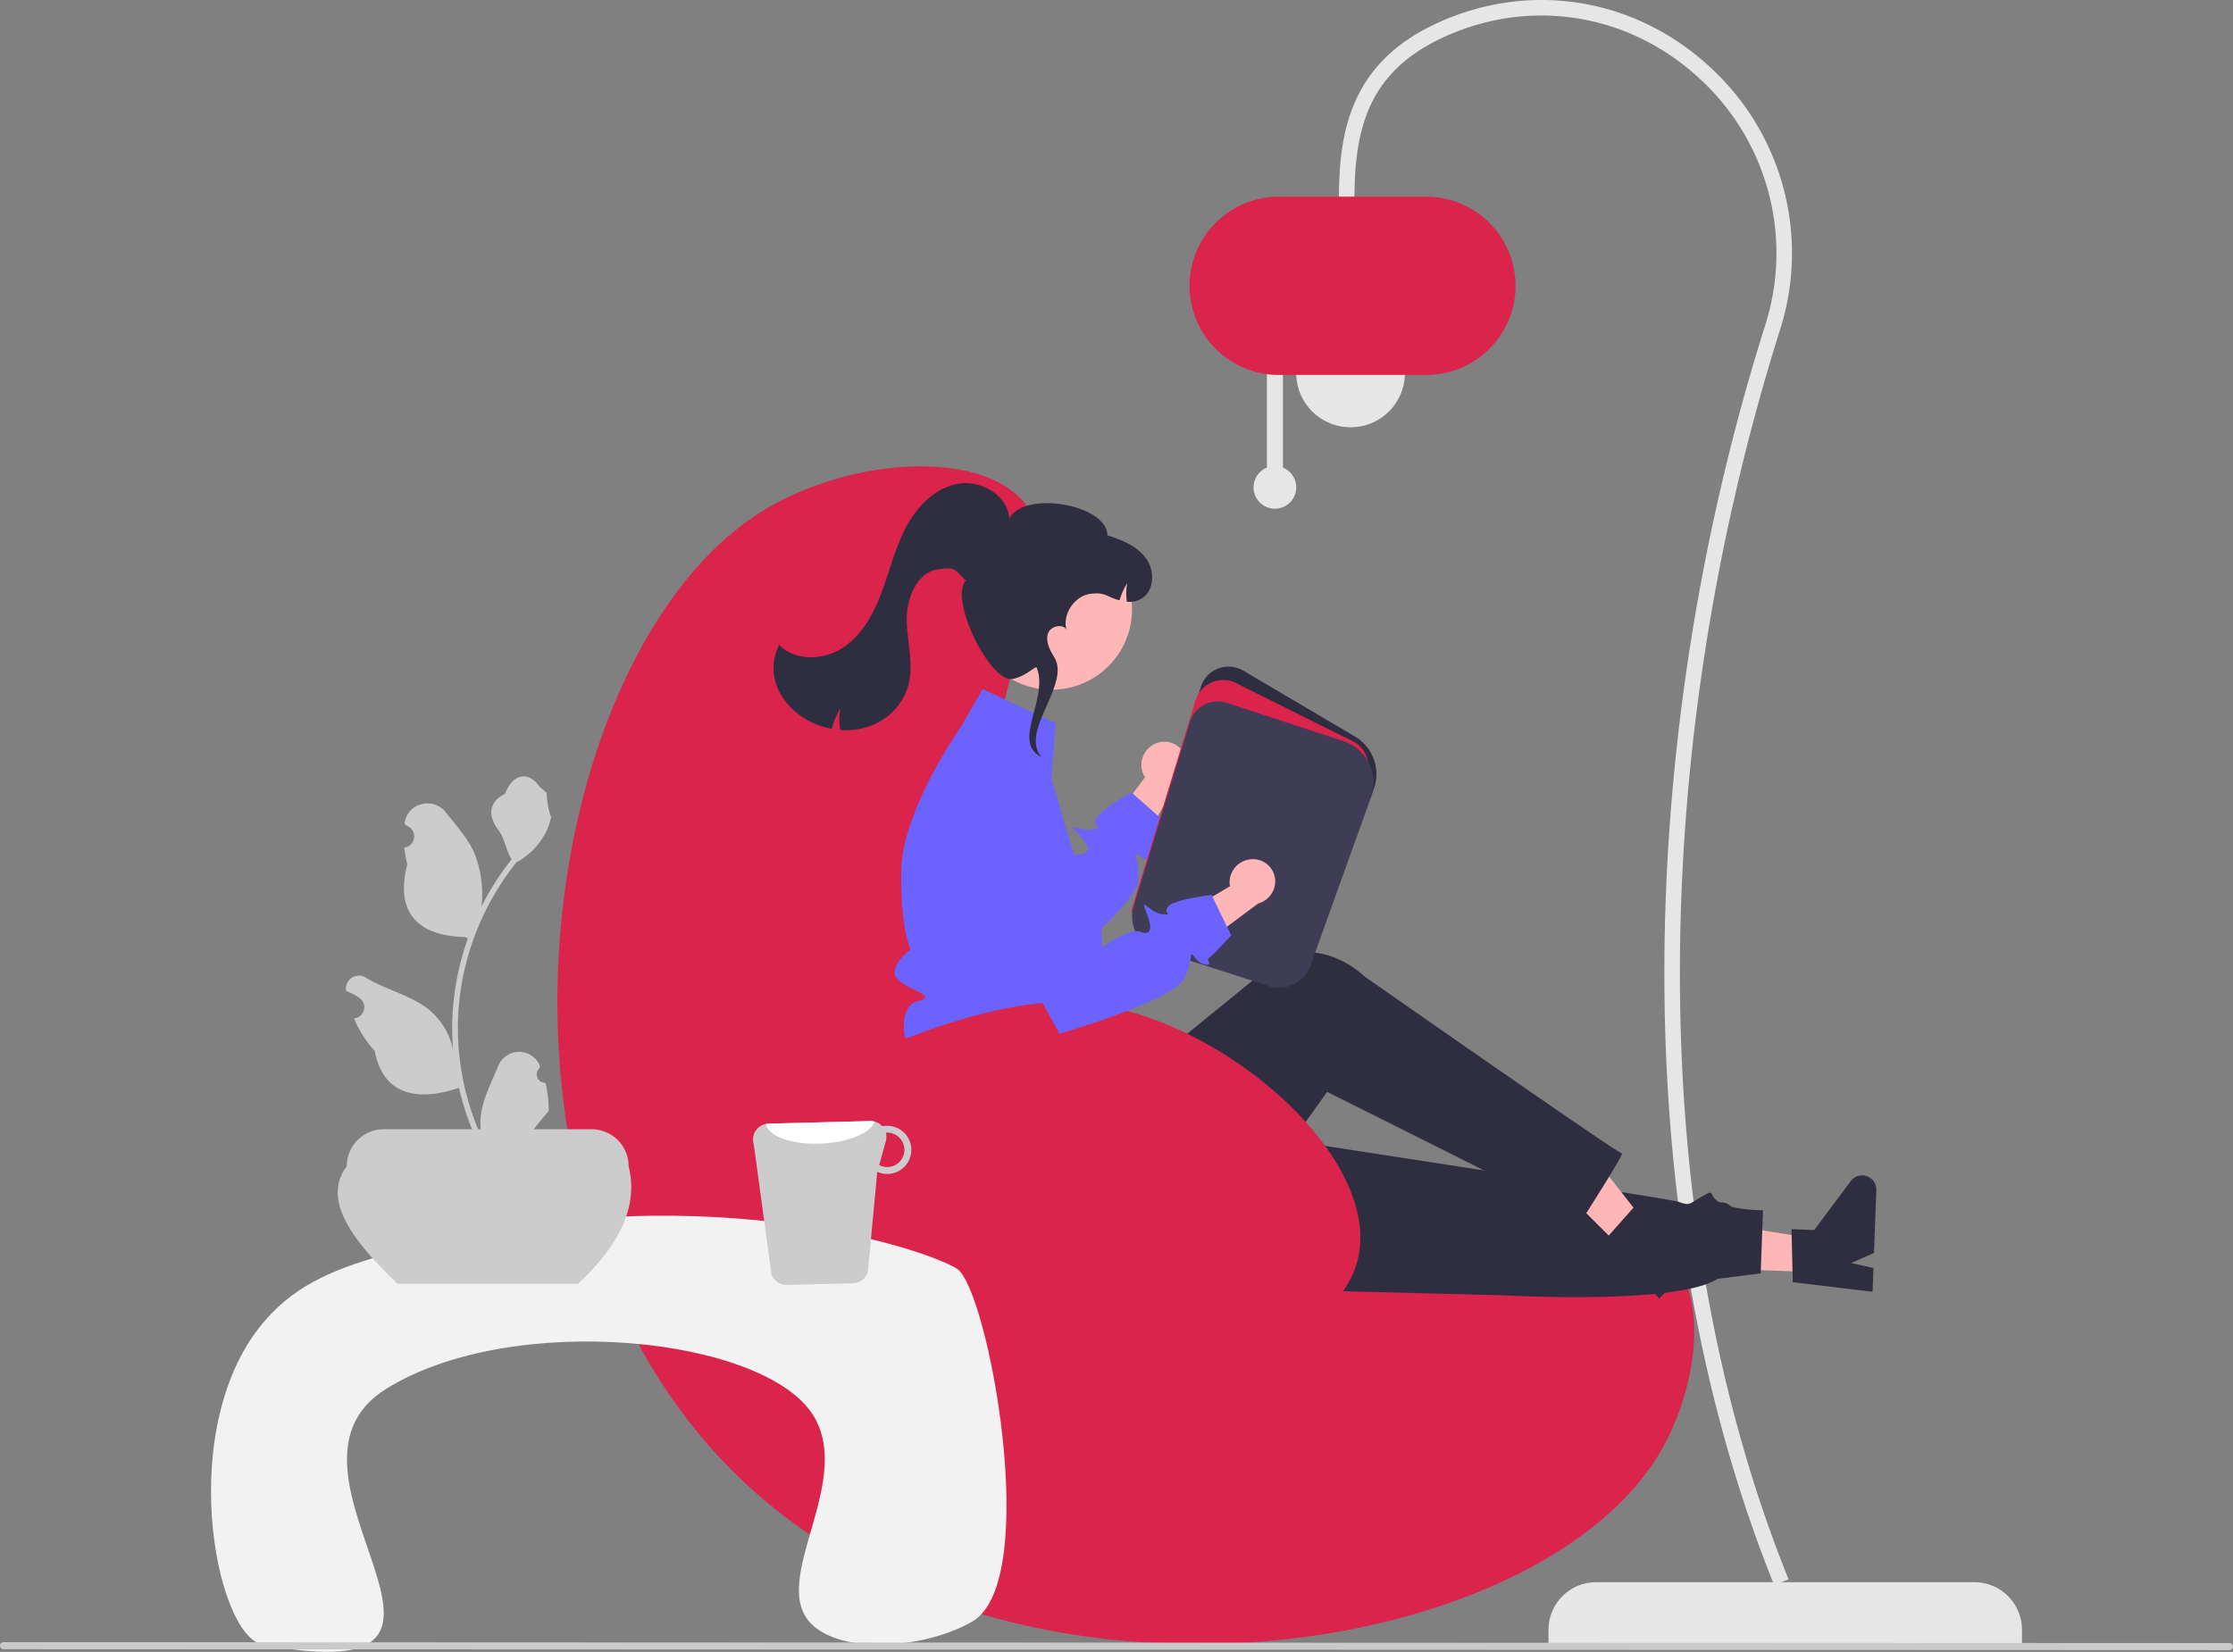 <svg xmlns="http://www.w3.org/2000/svg" width="373" height="276" fill="none" viewBox="0 0 373 276">
  <rect x="0" y="0" width="373" height="276" fill="#808080" stroke="none"/>
  <g clip-path="url(#clip0_10_2)">
    <path fill="#E6E6E6" d="M337.752 274.722h-79.089v-2.425c0-2.105.837-4.123 2.327-5.612a7.951 7.951 0 015.619-2.324h63.198a7.95 7.95 0 015.618 2.324 7.933 7.933 0 012.327 5.612v2.425z"/>
    <path fill="#E6E6E6" d="M296.357 264.845l2.405-.968c-25.165-62.395-22.741-141.113-1.468-208.638a42.12 42.12 0 00.524-24.14 42.154 42.154 0 00-12.822-20.47C272.649-.378 255.626-3.06 240.568 3.63c-14.863 6.604-16.911 18.107-16.911 29.555h2.593c0-12.22 2.614-21.52 15.372-27.189 14.113-6.269 30.071-3.754 41.648 6.565a39.594 39.594 0 0112.043 19.225 39.558 39.558 0 01-.493 22.674c-21.518 68.305-23.8 147.563 1.537 210.384z"/>
    <path fill="#E6E6E6" d="M225.602 71.391c5.012 0 9.075-4.059 9.075-9.066 0-5.006-4.063-9.065-9.075-9.065-5.013 0-9.076 4.059-9.076 9.066 0 5.006 4.063 9.065 9.076 9.065zM211.624 78.13V60.952h2.674V78.13a3.561 3.561 0 01-1.337 6.863 3.566 3.566 0 01-3.5-2.882 3.561 3.561 0 012.163-3.981z"/>
    <path fill="#DA244B" d="M198.698 47.756a14.905 14.905 0 014.372-10.527 14.937 14.937 0 0110.539-4.367h24.634c3.954 0 7.747 1.57 10.543 4.362a14.886 14.886 0 010 21.063 14.919 14.919 0 01-10.543 4.362h-24.634a14.937 14.937 0 01-10.539-4.367 14.905 14.905 0 01-4.372-10.526zM163.99 139.986c2.473-31.608 15.119-46.668 7.022-56.112-7.757-9.047-29.605-7.178-43.636 1.503-37.846 23.414-51.711 116.732-3.01 162.326 46.279 43.325 133.987 29.449 153.479-6.012 4.548-8.274 8.161-22.779 1.504-31.564-16.525-21.809-76.608 17.693-103.322-7.014-15.831-14.642-13.395-45.78-12.037-63.127z"/>
    <path fill="#FFB6B6" d="M192.92 124.283a3.88 3.88 0 00-1.949 5.05c.084.187.183.368.297.539l-8.124 10.834 4.054 6.052 9.521-16.044a3.863 3.863 0 001.179-4.574 3.698 3.698 0 00-2.049-1.96 3.712 3.712 0 00-2.837.061c-.031.013-.062.028-.092.042z"/>
    <path fill="#6C63FF" d="M192.913 142.963c.532.471-.943 1.052-2.503.135-.446-.265-.637-.376-.687-.305-.125.175.607 1.467.411 4.338-.12 1.714-2.969 4.935-6.204 8.076-4.374 4.249-9.459 8.347-9.459 8.347l-1.786-1.428-18.723-14.995-3.16-4.369a31.073 31.073 0 011.299-5.075 55.245 55.245 0 012.819-6.683 79.371 79.371 0 011.75-3.332l10.031 11.042 8.407 9.249s2.447-3.938 4.343-5.01c.242-.154.517-.249.803-.276 1.916-.09 2.031-1.132-.191-3.401-2.222-2.27.582-.151 2.558-.762s0 0 .416-1.528c.417-1.528 5.959-4.594 5.959-4.594l.231.205 4.188 3.693 1.198 1.057s-1.309 3.587-1.67 4.343c-.361.757-.557.797-.03 1.273z"/>
    <path fill="#FFB6B6" d="M303.316 212.561l.204-5.527-21.242-3.416-.302 8.156 21.34.787z"/>
    <path fill="#2F2E41" d="M299.46 214.224l-.202-8.848 3.787.14 6.114-8.18a2.369 2.369 0 013.854.084c.283.417.427.914.408 1.417l-.388 10.511-3.813 1.674 3.72.845-.147 3.963-13.333-1.606zM183.763 214.712l67.282 1.704s29.054 1.676 35.871-2.753l7.188-.907.39-10.547s-4.396.032-6.923-1.144c-2.528-1.176-.771-2.616-3.181-1.201-2.409 1.416-2.155 1.586-4.018.936-1.863-.651-87.297-13.658-87.297-13.658l-9.312 27.57z"/>
    <path fill="#FFB6B6" d="M272.422 210.135l3.913-3.912-13.247-16.936-5.774 5.774 15.108 15.074z"/>
    <path fill="#2F2E41" d="M268.463 206.731l5.877-6.623 2.681 2.675 10.051-1.843a2.364 2.364 0 012.102 3.996l-7.441 7.442-3.935-1.364 2.151 3.147-2.805 2.806-8.681-10.236zM157.219 177.905l.669 15.531c.787 18.284 20.945 29.35 36.575 19.804.289-.176.578-.359.868-.547 0 0 5.925-1.59 5.745-4.107-.18-2.517 1.268-3.743 2.549-3.056 1.281.686 18.054-23.092 18.054-23.092s34.85 17.365 42.538 21.452c0 0 7.228-11.289 6.704-11.171-.524.119-43.113-29.657-43.113-29.657s-6.938-7.014-15.545-2.383c-.179.681-.026.704-.026.704l-28.43 23.141-4.018-7.621-22.57 1.002z"/>
    <path fill="#6C63FF" d="M184.025 158.489a15.963 15.963 0 01-.306 2.134 12.538 12.538 0 01-.983 2.946s0 1.047-2.006 4.555c-2.006 3.507.502 2.004 2.006 4.609 1.505 2.6 0 1.403-1.67 3.076a3.832 3.832 0 00-.948 3.773s-21.547.015-25.56-1.488c-4.012-1.503-4.925-9.97-1.329-10.807 3.591-.837-1.088-1.669-3.2-3.597-2.111-1.929 2.112-5.086 2.112-5.086s-1.741-3.001-1.595-13.076c.02-.927.106-1.851.256-2.765a31.058 31.058 0 011.299-5.076 55.245 55.245 0 012.819-6.683 79.371 79.371 0 011.75-3.332c.09-.16.176-.315.266-.471a83.97 83.97 0 012.738-4.504c.507-.781.813-1.222.813-1.222l3.651-6.343 12.188 5.706-.692 9.334 2.102 7.039.968 3.242.747 2.5 1.154 3.873s-.316.015.06.531a17.104 17.104 0 013.265 7.851c.144 1.087.176 2.187.095 3.281z"/>
    <path fill="#2F2E41" d="M219.223 159.495l-.229-.074-29.171-9.383 10.749-35.227a4.854 4.854 0 012.883-3.103 4.846 4.846 0 014.224.344l18.642 11.002a7.297 7.297 0 013.138 8.823l-10.236 27.618z"/>
    <path fill="#DA244B" d="M218.341 161.734l-29.406-9.458 10.75-35.227a4.842 4.842 0 012.882-3.103 4.848 4.848 0 014.225.344l19.531 9.741c2.935 1.731 2.866 6.212 1.503 9.889l-9.485 27.814z"/>
    <path fill="#3F3D56" d="M216.397 164.284a5.609 5.609 0 01-4.494.447l-18.796-6.047a5.806 5.806 0 01-3.761-7.187l9.423-30.88a4.847 4.847 0 014.249-3.417 4.858 4.858 0 011.904.226l19.478 6.389a7.301 7.301 0 014.601 9.404l-10.075 28.058a5.612 5.612 0 01-2.529 3.007z"/>
    <path fill="#FFB6B6" d="M175.637 115.24c7.435 0 13.463-6.02 13.463-13.447s-6.028-13.448-13.463-13.448-13.462 6.021-13.462 13.448c0 7.427 6.027 13.447 13.462 13.447z"/>
    <path fill="#2F2E41" d="M130.114 115.443a11.668 11.668 0 005.733 5.354 13.45 13.45 0 003.09.977 12.02 12.02 0 011.43-3.381 9.92 9.92 0 000 3.571c1.623.133 3.256-.07 4.798-.595a10.286 10.286 0 006.473-6.55c1.072-3.564-.083-7.371-.174-11.092-.094-3.721 1.675-8.172 5.373-8.632 2.816-.351 2.468-.079 4.492 1.909-2.831 3.141 4.07 17.052 7.772 16.437 2.094-.347 3.635-2.008 4.049-1.95 2.12 5.187-4.258 12.542.8 14.957l-.375-.496c-2.648-4.369 5.187-11.749 2.539-16.118-.738-1.222-1.505-2.655-1.049-4.007.434-1.286 2.629-1.693 3.092-.523-.753-2.681 1.349-5.83 4.14-6.103 2.48-.244 2.337.462 4.702 1.106a12.01 12.01 0 011.295-2.894 9.858 9.858 0 00-.069 3.123 3.9 3.9 0 002.453-.519c2.184-1.307 2.249-4.682.749-6.737-1.503-2.054-4.02-3.069-6.448-3.836-.022-5.13-13.841-7.586-16.382-2.816-.262-3.862-4.693-6.463-8.511-5.807-3.817.656-6.829 3.713-8.665 7.121-1.836 3.406-2.747 7.219-4.091 10.846-1.344 3.627-3.265 7.244-6.483 9.396-3.218 2.15-8 2.345-10.686-.441a8.506 8.506 0 00-.047 7.7z"/>
    <path fill="#DA244B" d="M143.927 176.937c.279-.222.581-.413.901-.57 5.153-2.561 21.177-9.211 33.707-8.938 24.108.525 54.789 27.102 47.649 44.949-5.434 13.58-32.445 21.306-52.163 15.127-27.623-8.657-38.526-43.852-30.094-50.568z"/>
    <path fill="#F2F2F2" d="M43.844 274.773c-7.877-1.485-14.85-36.935.648-54.394 5.31-5.982 11.934-8.586 20.745-11.009 50.712-13.946 89.391-.655 94.589 2.59 5.186 3.238 14.278 52.022 2.651 58.927-6.541 3.886-19.506 5.828-25.93 1.296-9.453-6.67 6.413-23.971-.649-35.616-8.013-13.214-50.212-17.666-71.368-4.532-22.572 14.011 23.986 51.156-20.686 42.738z"/>
    <path fill="#CCC" d="M96.513 214.5H66.417c-7.429-7.113-12.74-13.967-8.488-19.656 0-1.636.65-3.204 1.808-4.361a6.179 6.179 0 014.366-1.806h34.725a6.18 6.18 0 014.365 1.806 6.163 6.163 0 011.808 4.361c1.619 6.483-1.274 13.036-8.488 19.656z"/>
    <path fill="#CCC" d="M91.108 180.914a1.393 1.393 0 01-1.01-2.413l.095-.38-.038-.091a3.739 3.739 0 00-3.462-2.281 3.745 3.745 0 00-3.444 2.307c-1.13 2.717-2.567 5.439-2.921 8.312a11.05 11.05 0 00.194 3.805 44.313 44.313 0 01-4.04-18.422c0-1.596.089-3.19.267-4.776.146-1.3.35-2.591.61-3.872a44.845 44.845 0 018.908-19.017 11.943 11.943 0 004.972-5.152 9.11 9.11 0 00.83-2.489c-.243.031-.913-3.651-.73-3.877-.338-.511-.942-.765-1.31-1.264-1.832-2.481-4.356-2.048-5.674 1.324-2.815 1.419-2.842 3.773-1.115 6.036 1.099 1.44 1.25 3.389 2.214 4.931-.1.127-.202.249-.302.376a45.15 45.15 0 00-4.718 7.467 18.751 18.751 0 00-1.122-8.719c-1.074-2.588-3.087-4.768-4.86-7.005-2.13-2.687-6.495-1.514-6.87 1.892l-.011.099c.263.148.52.306.773.473a1.886 1.886 0 01-.762 3.437l-.039.006c.094.948.26 1.887.496 2.81-2.274 8.785 2.636 11.984 9.646 12.128.155.079.305.159.46.234a46.05 46.05 0 00-2.484 11.676c-.18 2.35-.169 4.711.032 7.059l-.012-.083a11.555 11.555 0 00-3.948-6.671c-3.038-2.493-7.33-3.411-10.608-5.414a2.167 2.167 0 00-2.337-.006 2.168 2.168 0 00-.974 2.202 12.728 12.728 0 012.198 1.158 1.894 1.894 0 01.795 1.98 1.888 1.888 0 01-1.558 1.458l-.038.006-.08.012a18.81 18.81 0 003.464 5.418c1.422 7.668 7.53 8.396 14.062 6.163h.004a46.027 46.027 0 003.1 9.036h11.07c.04-.122.075-.249.11-.372a12.63 12.63 0 01-3.063-.182c.822-1.007 1.643-2.022 2.464-3.029a.542.542 0 00.052-.059c.417-.515.837-1.027 1.254-1.542.022-1.58-.16-3.155-.54-4.689zM128.866 212.889a2.674 2.674 0 002.577 1.803l11.041-.284a2.636 2.636 0 002.492-1.939l1.562-16.687c.555.25 1.158.374 1.767.362a4.029 4.029 0 003.924-4.121 4.028 4.028 0 00-4.127-3.92 3.381 3.381 0 00-.723.075 2.729 2.729 0 00-2.031-.875l-16.983.438a2.365 2.365 0 00-.419.052 2.651 2.651 0 00-2.031 3.44l2.951 21.656zm17.993-18.241l1.112-3.976a2.71 2.71 0 00.008-1.405c.054 0 .102-.026.156-.026a2.883 2.883 0 012.938 2.809 2.88 2.88 0 01-2.804 2.943 2.716 2.716 0 01-1.41-.345z"/>
    <path fill="#fff" d="M127.946 187.793c.362 2.066 4.43 3.519 9.321 3.266 4.498-.207 8.176-1.784 8.849-3.654a2.493 2.493 0 00-.768-.102l-16.983.438a2.365 2.365 0 00-.419.052z"/>
    <path fill="#CACACA" d="M.591 275.555l371.818.153a.595.595 0 00.591-.591.59.59 0 00-.591-.591L.591 274.374a.59.59 0 100 1.181z"/>
    <path fill="#FFB6B6" d="M209.132 143.559a3.882 3.882 0 00-3.742 3.913c.005.205.027.41.066.611l-11.669 6.882 1.412 7.143 14.965-11.153a3.873 3.873 0 002.849-3.77 3.712 3.712 0 00-1.137-2.597 3.708 3.708 0 00-2.642-1.033l-.102.004z"/>
    <path fill="#6C63FF" d="M199.573 159.964c-.312-.418-.446-.593-.517-.545-.183.11-.007 1.586-1.292 4.158-1.81 3.614-20.779 9.148-20.779 9.148l-2.336-4.271-10.273-18.769-3.541-15.045a6.691 6.691 0 01-.179-1.601 63.644 63.644 0 0110.017-5.759 6.7 6.7 0 013.009 3.581l7.072 19.806 2.822 7.908s4.977-3.555 6.783-2.903c1.803.657 2.315-.264 1.137-3.212-1.179-2.947.59.087 2.648.28 2.063.196 0 0 .974-1.251.975-1.251 7.273-1.955 7.273-1.955l.134.28 2.44 5.015.699 1.441s-2.587 2.804-3.212 3.363c-.627.563-.821.524-.514 1.165.303.639-1.281.61-2.365-.834z"/>
  </g>
  <defs>
    <clipPath id="clip0_10_2">
      <path fill="#fff" d="M0 0h373v276H0z"/>
    </clipPath>
  </defs>
</svg>
